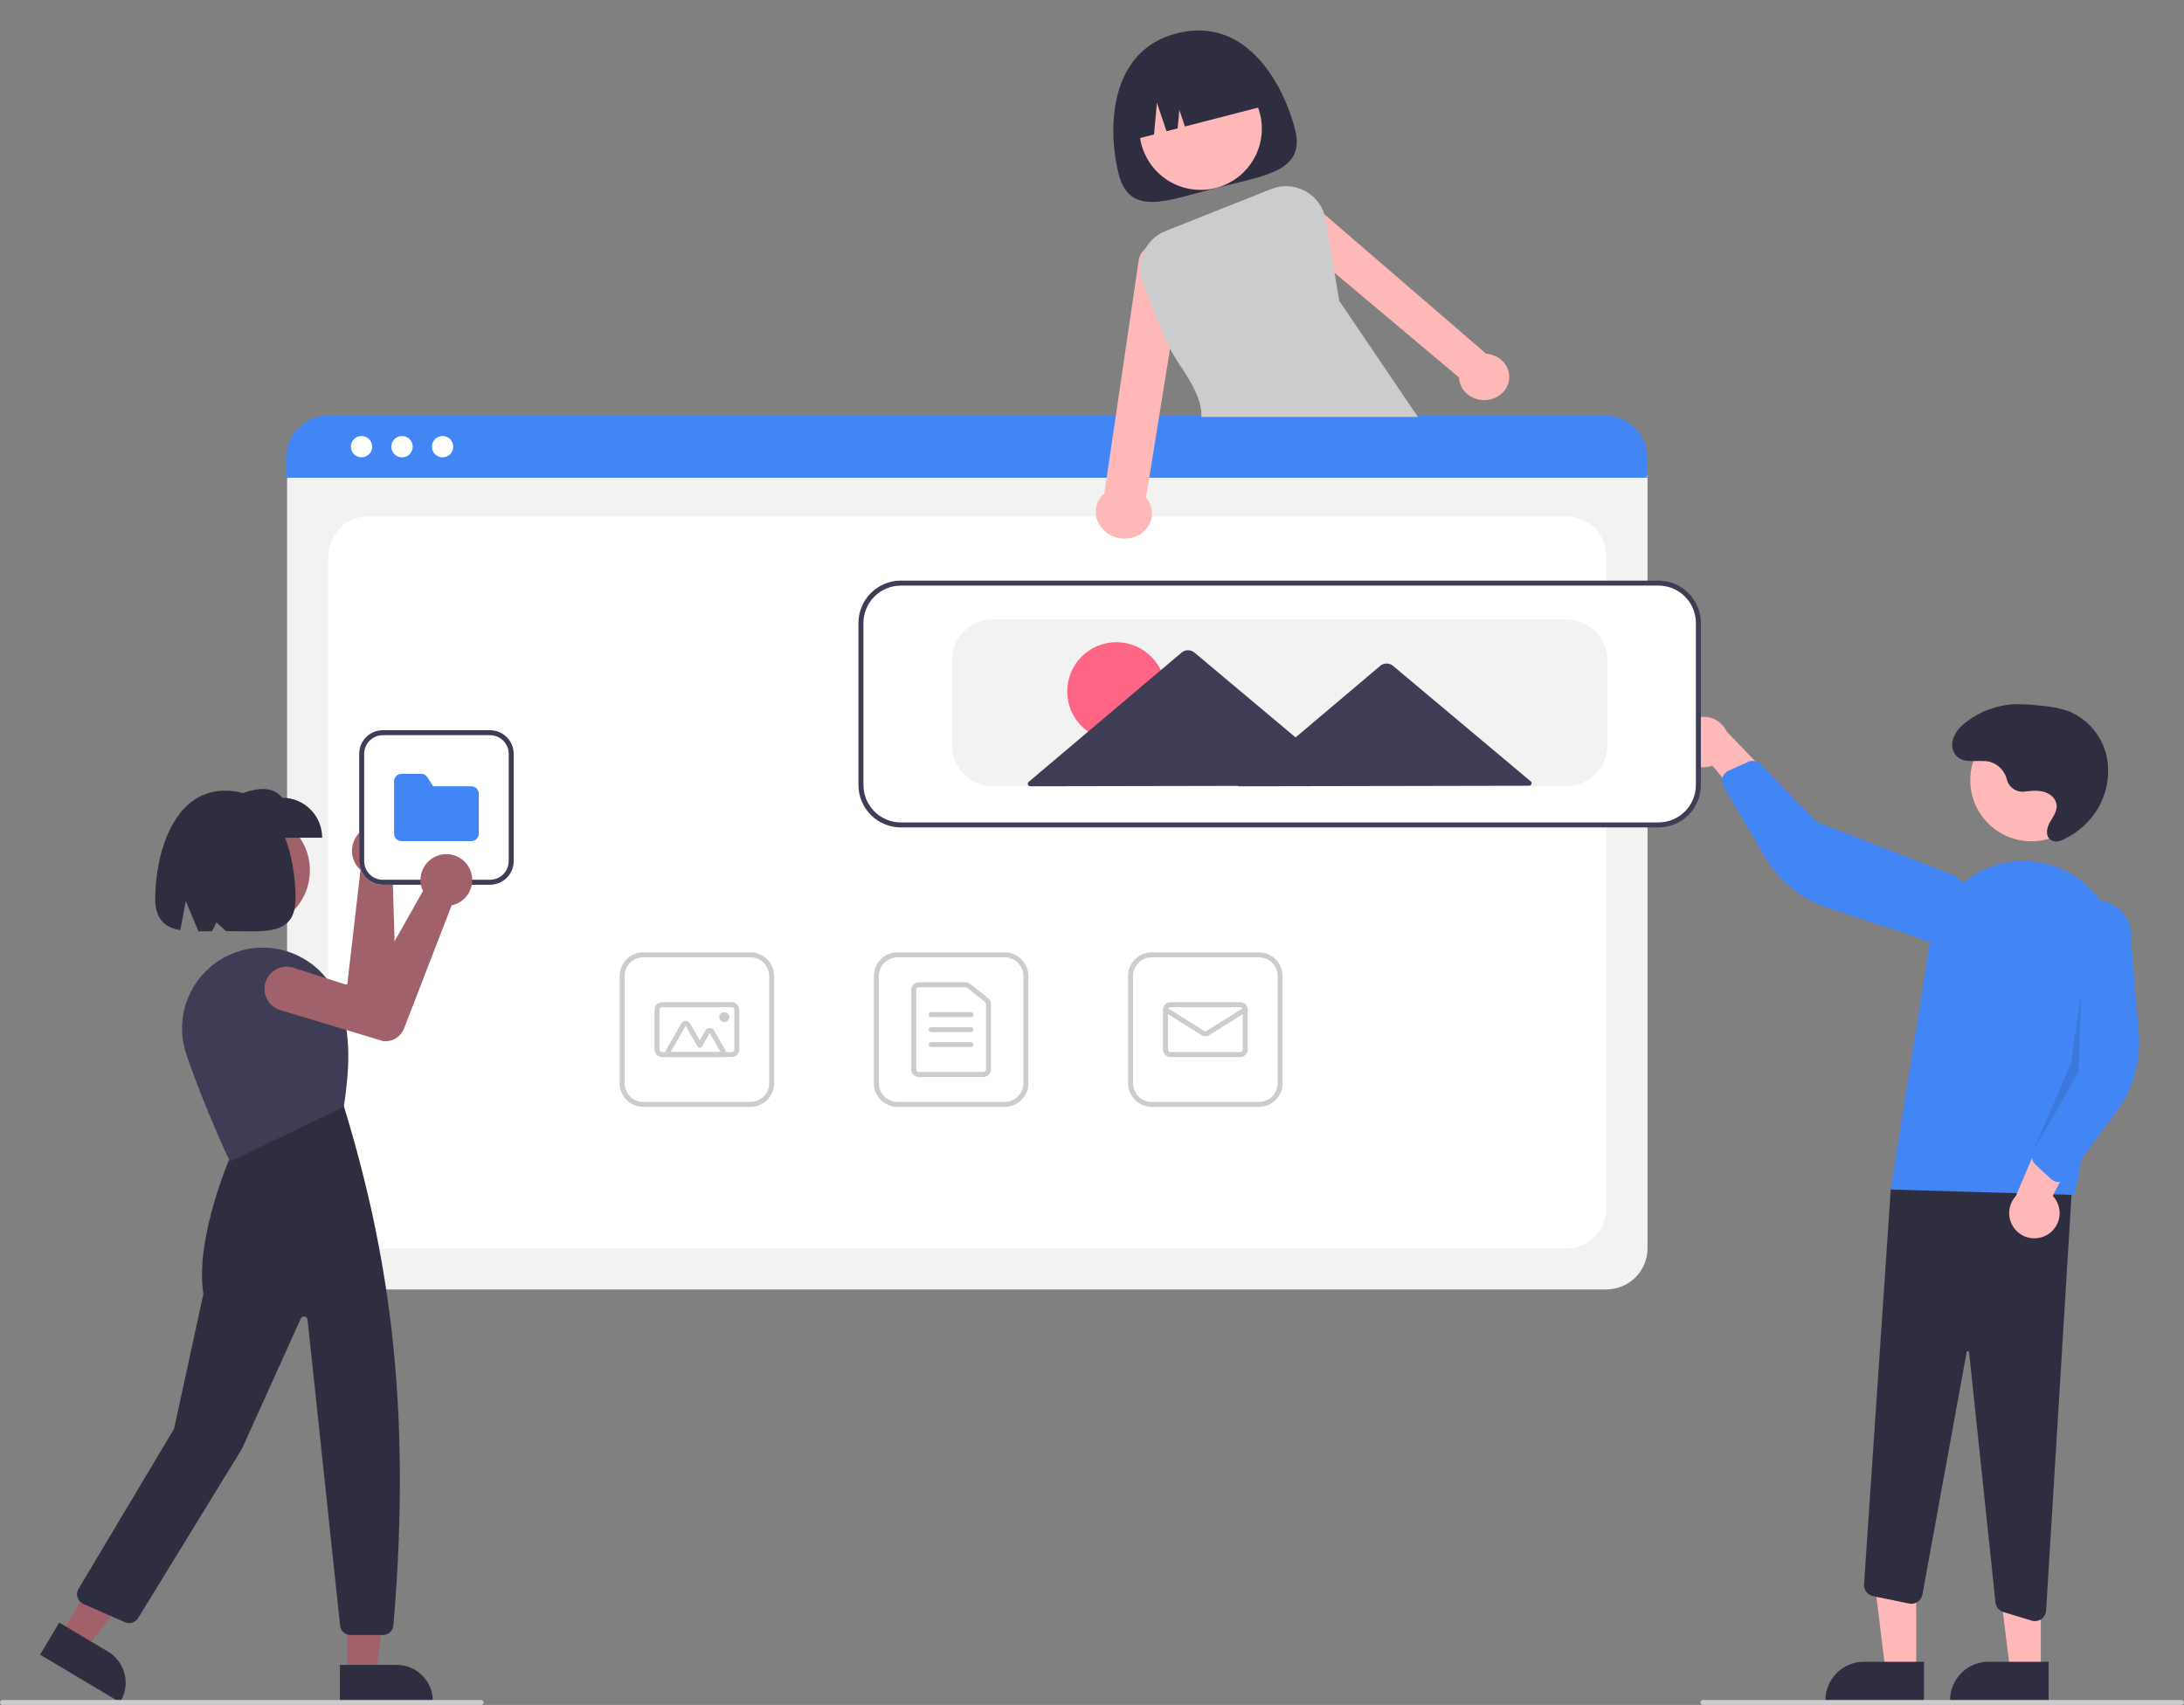 <svg width="333" height="260" viewBox="0 0 333 260" fill="none" xmlns="http://www.w3.org/2000/svg">
<rect x="0" y="0" width="333" height="260" fill="#808080" stroke="none"/>
<g clip-path="url(#clip0_630_1911)">
<path d="M197.444 19.673C199.121 26.179 192.854 26.746 185.436 28.66C178.018 30.573 172.259 33.108 170.582 26.602C168.905 20.096 168.869 7.806 179.363 5.099C190.219 2.299 195.767 13.167 197.444 19.673Z" fill="#2F2E41"/>
<path d="M181.324 28.793C186.389 29.752 191.271 26.421 192.229 21.354C193.187 16.287 189.857 11.402 184.792 10.444C179.727 9.485 174.845 12.816 173.887 17.883C172.929 22.95 176.258 27.835 181.324 28.793Z" fill="#FFB8B8"/>
<path d="M172.387 21.425L175.962 20.503L176.4 15.678L177.854 20.015L179.562 19.574L179.818 16.76L180.666 19.289L193.362 16.015C192.707 13.476 191.072 11.302 188.815 9.969C186.558 8.637 183.865 8.256 181.327 8.911L179.487 9.386C176.95 10.04 174.776 11.676 173.445 13.934C172.113 16.192 171.733 18.886 172.387 21.425Z" fill="#2F2E41"/>
<path d="M244.932 196.635H50.044C48.381 196.633 46.788 195.972 45.612 194.796C44.437 193.62 43.775 192.025 43.773 190.362V73.21C43.775 71.992 44.259 70.823 45.12 69.962C45.981 69.1 47.149 68.616 48.367 68.614H246.529C247.768 68.616 248.956 69.109 249.832 69.985C250.708 70.862 251.201 72.05 251.203 73.289V190.362C251.201 192.025 250.539 193.62 249.364 194.796C248.188 195.972 246.595 196.633 244.932 196.635Z" fill="#F2F2F2"/>
<path d="M56.124 190.362H238.852C240.465 190.362 242.011 189.722 243.151 188.581C244.292 187.44 244.932 185.893 244.932 184.28V84.846C244.932 83.232 244.292 81.685 243.151 80.544C242.011 79.404 240.465 78.763 238.852 78.763H56.124C54.512 78.763 52.965 79.404 51.825 80.544C50.684 81.685 50.044 83.232 50.044 84.846V184.28C50.044 185.893 50.684 187.44 51.825 188.581C52.965 189.722 54.512 190.362 56.124 190.362Z" fill="white"/>
<path d="M251.115 72.851H43.685V69.657C43.688 67.989 44.352 66.389 45.531 65.21C46.711 64.03 48.31 63.367 49.978 63.366H244.822C246.49 63.367 248.089 64.03 249.269 65.21C250.449 66.389 251.113 67.989 251.115 69.657V72.851Z" fill="#4286F5"/>
<path d="M55.122 69.746C56.021 69.746 56.75 69.017 56.75 68.118C56.75 67.219 56.021 66.489 55.122 66.489C54.223 66.489 53.495 67.219 53.495 68.118C53.495 69.017 54.223 69.746 55.122 69.746Z" fill="white"/>
<path d="M61.301 69.746C62.2 69.746 62.929 69.017 62.929 68.118C62.929 67.219 62.2 66.489 61.301 66.489C60.402 66.489 59.673 67.219 59.673 68.118C59.673 69.017 60.402 69.746 61.301 69.746Z" fill="white"/>
<path d="M67.48 69.746C68.379 69.746 69.107 69.017 69.107 68.118C69.107 67.219 68.379 66.489 67.48 66.489C66.581 66.489 65.852 67.219 65.852 68.118C65.852 69.017 66.581 69.746 67.48 69.746Z" fill="white"/>
<path d="M153.19 168.798H136.849C135.892 168.797 134.974 168.416 134.297 167.739C133.62 167.062 133.24 166.144 133.239 165.187V148.839C133.24 147.882 133.62 146.964 134.297 146.287C134.974 145.61 135.892 145.229 136.849 145.228H153.19C154.147 145.229 155.064 145.61 155.741 146.287C156.418 146.964 156.799 147.882 156.8 148.839V165.187C156.799 166.144 156.418 167.062 155.741 167.739C155.064 168.416 154.147 168.797 153.19 168.798ZM136.849 145.988C136.093 145.989 135.369 146.289 134.834 146.824C134.3 147.359 133.999 148.083 133.999 148.839V165.187C133.999 165.943 134.3 166.667 134.834 167.202C135.369 167.737 136.093 168.037 136.849 168.038H153.19C153.945 168.037 154.67 167.737 155.204 167.202C155.738 166.667 156.039 165.943 156.04 165.187V148.839C156.039 148.083 155.738 147.359 155.204 146.824C154.67 146.289 153.945 145.989 153.19 145.988H136.849Z" fill="#CCCCCC"/>
<path d="M149.96 164.236H140.079C139.777 164.236 139.487 164.116 139.273 163.902C139.06 163.688 138.939 163.398 138.939 163.096V150.93C138.939 150.628 139.06 150.338 139.273 150.124C139.487 149.91 139.777 149.79 140.079 149.79H147.238C147.498 149.79 147.75 149.879 147.953 150.041L150.674 152.229C150.807 152.335 150.914 152.471 150.988 152.624C151.062 152.778 151.1 152.947 151.1 153.118V163.096C151.099 163.398 150.979 163.688 150.765 163.902C150.552 164.116 150.262 164.236 149.96 164.236ZM140.079 150.55C139.978 150.55 139.882 150.59 139.81 150.662C139.739 150.733 139.699 150.829 139.699 150.93V163.096C139.699 163.197 139.739 163.293 139.81 163.364C139.882 163.436 139.978 163.476 140.079 163.476H149.96C150.06 163.476 150.157 163.436 150.228 163.364C150.299 163.293 150.339 163.197 150.34 163.096V153.118C150.34 153.061 150.327 153.005 150.302 152.953C150.278 152.902 150.242 152.857 150.198 152.821L147.476 150.634C147.409 150.58 147.325 150.55 147.238 150.55H140.079Z" fill="#CCCCCC"/>
<path d="M148.059 155.112H141.979C141.878 155.112 141.781 155.072 141.71 155.001C141.639 154.929 141.599 154.833 141.599 154.732C141.599 154.631 141.639 154.534 141.71 154.463C141.781 154.392 141.878 154.352 141.979 154.352H148.059C148.16 154.352 148.257 154.392 148.328 154.463C148.399 154.534 148.439 154.631 148.439 154.732C148.439 154.833 148.399 154.929 148.328 155.001C148.257 155.072 148.16 155.112 148.059 155.112Z" fill="#CCCCCC"/>
<path d="M148.059 157.393H141.979C141.878 157.393 141.781 157.353 141.71 157.282C141.639 157.211 141.599 157.114 141.599 157.013C141.599 156.912 141.639 156.815 141.71 156.744C141.781 156.673 141.878 156.633 141.979 156.633H148.059C148.16 156.633 148.257 156.673 148.328 156.744C148.399 156.815 148.439 156.912 148.439 157.013C148.439 157.114 148.399 157.211 148.328 157.282C148.257 157.353 148.16 157.393 148.059 157.393Z" fill="#CCCCCC"/>
<path d="M148.059 159.674H141.979C141.878 159.674 141.781 159.634 141.71 159.563C141.639 159.492 141.599 159.395 141.599 159.294C141.599 159.193 141.639 159.097 141.71 159.025C141.781 158.954 141.878 158.914 141.979 158.914H148.059C148.16 158.914 148.257 158.954 148.328 159.025C148.399 159.097 148.439 159.193 148.439 159.294C148.439 159.395 148.399 159.492 148.328 159.563C148.257 159.634 148.16 159.674 148.059 159.674Z" fill="#CCCCCC"/>
<path d="M191.951 168.798H175.611C174.654 168.797 173.736 168.416 173.059 167.739C172.382 167.062 172.002 166.144 172 165.187V148.839C172.002 147.882 172.382 146.964 173.059 146.287C173.736 145.61 174.654 145.229 175.611 145.228H191.951C192.909 145.229 193.826 145.61 194.503 146.287C195.18 146.964 195.561 147.882 195.562 148.839V165.187C195.561 166.144 195.18 167.062 194.503 167.739C193.826 168.416 192.909 168.797 191.951 168.798ZM175.611 145.988C174.855 145.989 174.131 146.289 173.596 146.824C173.062 147.359 172.761 148.083 172.761 148.839V165.187C172.761 165.943 173.062 166.667 173.596 167.202C174.131 167.737 174.855 168.037 175.611 168.038H191.951C192.707 168.037 193.432 167.737 193.966 167.202C194.5 166.667 194.801 165.943 194.802 165.187V148.839C194.801 148.083 194.5 147.359 193.966 146.824C193.432 146.289 192.707 145.989 191.951 145.988H175.611Z" fill="#CCCCCC"/>
<path d="M189.101 161.195H178.461C178.159 161.195 177.869 161.074 177.655 160.861C177.441 160.647 177.321 160.357 177.321 160.054V153.972C177.321 153.669 177.441 153.379 177.655 153.165C177.869 152.952 178.159 152.831 178.461 152.831H189.101C189.404 152.831 189.693 152.952 189.907 153.165C190.121 153.379 190.241 153.669 190.241 153.972V160.054C190.241 160.357 190.121 160.647 189.907 160.861C189.693 161.074 189.404 161.195 189.101 161.195ZM178.461 153.591C178.36 153.591 178.263 153.632 178.192 153.703C178.121 153.774 178.081 153.871 178.081 153.972V160.054C178.081 160.155 178.121 160.252 178.192 160.323C178.263 160.394 178.36 160.434 178.461 160.435H189.101C189.202 160.434 189.299 160.394 189.37 160.323C189.441 160.252 189.481 160.155 189.481 160.054V153.972C189.481 153.871 189.441 153.774 189.37 153.703C189.299 153.632 189.202 153.591 189.101 153.591H178.461Z" fill="#CCCCCC"/>
<path d="M183.781 158.016C183.568 158.016 183.358 157.957 183.177 157.844L177.499 154.294C177.414 154.24 177.353 154.155 177.331 154.057C177.308 153.959 177.326 153.856 177.379 153.77C177.432 153.685 177.518 153.624 177.616 153.602C177.714 153.579 177.817 153.596 177.902 153.649L183.58 157.199C183.64 157.237 183.71 157.256 183.781 157.256C183.852 157.256 183.922 157.237 183.983 157.199L189.66 153.649C189.745 153.596 189.848 153.579 189.947 153.602C190.045 153.624 190.13 153.685 190.183 153.77C190.236 153.856 190.254 153.959 190.231 154.057C190.209 154.155 190.148 154.24 190.063 154.294L184.386 157.844C184.204 157.957 183.995 158.016 183.781 158.016Z" fill="#CCCCCC"/>
<path d="M114.428 168.798H98.087C97.13 168.797 96.212 168.416 95.535 167.739C94.858 167.062 94.478 166.144 94.477 165.187V148.839C94.478 147.882 94.858 146.964 95.535 146.287C96.212 145.61 97.13 145.229 98.087 145.228H114.428C115.385 145.229 116.302 145.61 116.979 146.287C117.656 146.964 118.037 147.882 118.038 148.839V165.187C118.037 166.144 117.656 167.062 116.979 167.739C116.302 168.416 115.385 168.797 114.428 168.798ZM98.087 145.988C97.331 145.989 96.607 146.289 96.072 146.824C95.538 147.359 95.237 148.083 95.237 148.839V165.187C95.237 165.943 95.538 166.667 96.072 167.202C96.607 167.737 97.331 168.037 98.087 168.038H114.428C115.183 168.037 115.908 167.737 116.442 167.202C116.976 166.667 117.277 165.943 117.278 165.187V148.839C117.277 148.083 116.976 147.359 116.442 146.824C115.908 146.289 115.183 145.989 114.428 145.988H98.087Z" fill="#CCCCCC"/>
<path d="M111.577 161.195H100.937C100.635 161.195 100.345 161.074 100.131 160.861C99.917 160.647 99.797 160.357 99.797 160.054V153.972C99.797 153.669 99.917 153.379 100.131 153.165C100.345 152.952 100.635 152.831 100.937 152.831H111.577C111.88 152.831 112.17 152.952 112.383 153.165C112.597 153.379 112.717 153.669 112.718 153.972V160.054C112.717 160.357 112.597 160.647 112.383 160.861C112.17 161.074 111.88 161.195 111.577 161.195ZM100.937 153.591C100.836 153.591 100.74 153.632 100.668 153.703C100.597 153.774 100.557 153.871 100.557 153.972V160.054C100.557 160.155 100.597 160.252 100.668 160.323C100.74 160.394 100.836 160.434 100.937 160.435H111.577C111.678 160.434 111.775 160.394 111.846 160.323C111.917 160.252 111.957 160.155 111.957 160.054V153.972C111.957 153.871 111.917 153.774 111.846 153.703C111.775 153.632 111.678 153.591 111.577 153.591H100.937Z" fill="#CCCCCC"/>
<path d="M109.891 161.195H102.244C102.11 161.195 101.979 161.16 101.863 161.093C101.748 161.026 101.652 160.93 101.585 160.815C101.518 160.699 101.483 160.568 101.483 160.435C101.483 160.301 101.519 160.17 101.585 160.054L103.889 156.063C103.956 155.947 104.052 155.851 104.167 155.784C104.283 155.718 104.414 155.682 104.547 155.682C104.681 155.682 104.812 155.718 104.927 155.784C105.043 155.851 105.139 155.947 105.205 156.063L106.693 158.641L107.555 157.147C107.622 157.031 107.718 156.935 107.833 156.869C107.949 156.802 108.08 156.767 108.213 156.767C108.347 156.767 108.478 156.802 108.593 156.869C108.709 156.935 108.805 157.031 108.872 157.147L110.549 160.054C110.616 160.17 110.651 160.301 110.651 160.435C110.651 160.568 110.616 160.699 110.549 160.815C110.483 160.93 110.387 161.026 110.271 161.093C110.155 161.16 110.024 161.195 109.891 161.195H109.891ZM109.891 160.435L108.213 157.527L107.022 159.591C106.989 159.649 106.941 159.697 106.883 159.73C106.825 159.764 106.76 159.781 106.693 159.781C106.626 159.781 106.561 159.764 106.503 159.73C106.445 159.697 106.397 159.649 106.364 159.591L104.547 156.443L102.244 160.435H109.891Z" fill="#CCCCCC"/>
<path d="M110.437 155.872C110.857 155.872 111.197 155.532 111.197 155.112C111.197 154.692 110.857 154.352 110.437 154.352C110.018 154.352 109.677 154.692 109.677 155.112C109.677 155.532 110.018 155.872 110.437 155.872Z" fill="#CCCCCC"/>
<path d="M292.168 254.935L287.509 254.935L285.293 236.957L292.169 236.957L292.168 254.935Z" fill="#FFB8B8"/>
<path d="M293.356 259.453L278.334 259.452V259.262C278.334 258.494 278.485 257.734 278.779 257.024C279.073 256.314 279.504 255.669 280.047 255.126C280.59 254.583 281.234 254.152 281.944 253.858C282.653 253.564 283.413 253.413 284.181 253.413H284.182L293.357 253.413L293.356 259.453Z" fill="#2F2E41"/>
<path d="M311.169 254.935L306.51 254.935L304.294 236.957L311.17 236.957L311.169 254.935Z" fill="#FFB8B8"/>
<path d="M312.357 259.453L297.335 259.452V259.262C297.335 258.494 297.486 257.734 297.78 257.024C298.074 256.314 298.505 255.669 299.048 255.126C299.59 254.583 300.235 254.152 300.945 253.858C301.654 253.564 302.414 253.413 303.182 253.413H303.183L312.358 253.413L312.357 259.453Z" fill="#2F2E41"/>
<path d="M309.772 247.142L305.457 245.828C305.136 245.731 304.85 245.541 304.636 245.281C304.422 245.022 304.289 244.706 304.254 244.371L300.232 206.23C300.228 206.184 300.208 206.14 300.174 206.109C300.14 206.077 300.096 206.06 300.05 206.06C300.004 206.055 299.957 206.069 299.921 206.098C299.885 206.127 299.861 206.169 299.856 206.215L293.118 243.168C293.077 243.392 292.991 243.606 292.867 243.797C292.742 243.987 292.581 244.151 292.392 244.279C292.203 244.406 291.991 244.495 291.767 244.539C291.544 244.583 291.313 244.582 291.09 244.536L285.576 243.4C285.171 243.315 284.811 243.088 284.561 242.758C284.311 242.429 284.188 242.021 284.215 241.609L288.313 181.042L316.107 178.042L311.977 245.609C311.95 246.043 311.759 246.451 311.443 246.75C311.126 247.048 310.708 247.215 310.273 247.216C310.103 247.216 309.935 247.191 309.772 247.142Z" fill="#2F2E41"/>
<path d="M309.746 128.298C314.901 128.298 319.08 124.117 319.08 118.96C319.08 113.804 314.901 109.623 309.746 109.623C304.591 109.623 300.412 113.804 300.412 118.96C300.412 124.117 304.591 128.298 309.746 128.298Z" fill="#FFB8B8"/>
<path d="M288.271 181.398L294.297 143.437C294.617 141.418 295.364 139.491 296.487 137.784C297.609 136.077 299.083 134.628 300.809 133.535C302.534 132.442 304.473 131.729 306.496 131.443C308.519 131.158 310.579 131.307 312.54 131.88C315.968 132.872 318.904 135.107 320.773 138.148C322.642 141.189 323.311 144.819 322.649 148.327L316.344 182.228L288.271 181.398Z" fill="#4286F5"/>
<path d="M312.323 188.19C312.789 187.882 313.182 187.475 313.474 186.999C313.767 186.523 313.951 185.988 314.014 185.433C314.077 184.877 314.018 184.315 313.841 183.785C313.663 183.255 313.372 182.771 312.987 182.366L319.218 170.295L312.201 171.044L307.359 182.392C306.722 183.084 306.361 183.986 306.344 184.926C306.327 185.867 306.655 186.782 307.267 187.496C307.879 188.211 308.731 188.676 309.663 188.804C310.595 188.932 311.541 188.713 312.323 188.19V188.19Z" fill="#FFB8B8"/>
<path d="M313.657 180.236C313.312 180.188 312.991 180.035 312.735 179.799L310.351 177.595C310.094 177.356 309.916 177.043 309.841 176.7C309.767 176.356 309.8 175.998 309.936 175.674L314.701 164.376L314.025 142.052C314.122 141.334 314.36 140.643 314.724 140.017C315.088 139.391 315.572 138.844 316.149 138.405C316.725 137.967 317.382 137.646 318.082 137.462C318.782 137.278 319.511 137.233 320.228 137.331C320.946 137.429 321.637 137.667 322.262 138.032C322.887 138.397 323.434 138.882 323.872 139.459C324.309 140.036 324.629 140.693 324.813 141.394C324.996 142.094 325.04 142.824 324.942 143.542L326.097 157.575C326.449 161.834 325.242 166.075 322.701 169.511L315.271 179.56C315.128 179.753 314.946 179.914 314.736 180.032C314.527 180.15 314.296 180.223 314.056 180.246C313.923 180.258 313.789 180.255 313.657 180.236Z" fill="#4286F5"/>
<path d="M255.997 113.873C256.098 114.423 256.319 114.943 256.644 115.398C256.968 115.853 257.389 116.231 257.875 116.506C258.362 116.781 258.902 116.946 259.459 116.989C260.016 117.032 260.576 116.952 261.099 116.755L269.781 127.202L271.827 120.446L263.269 111.561C262.88 110.704 262.191 110.02 261.332 109.637C260.472 109.255 259.503 109.201 258.606 109.486C257.71 109.771 256.949 110.375 256.468 111.183C255.987 111.992 255.819 112.949 255.997 113.873Z" fill="#FFB8B8"/>
<path d="M262.797 118.203C262.977 117.905 263.242 117.668 263.56 117.524L266.518 116.187C266.838 116.043 267.195 116.001 267.541 116.067C267.886 116.133 268.203 116.303 268.448 116.554L276.99 125.349L297.802 133.43C298.425 133.799 298.969 134.287 299.403 134.867C299.837 135.447 300.153 136.106 300.332 136.808C300.511 137.51 300.55 138.24 300.447 138.957C300.343 139.674 300.1 140.363 299.73 140.986C299.36 141.609 298.871 142.152 298.292 142.586C297.712 143.019 297.052 143.334 296.35 143.513C295.648 143.691 294.919 143.729 294.202 143.625C293.486 143.521 292.797 143.277 292.175 142.906L278.807 138.499C274.749 137.162 271.316 134.396 269.144 130.716L262.791 119.953C262.669 119.746 262.592 119.516 262.565 119.277C262.538 119.038 262.561 118.796 262.633 118.567C262.673 118.44 262.728 118.318 262.797 118.203Z" fill="#4286F5"/>
<path opacity="0.1" d="M317.317 151.338L316.937 163.504L309.936 175.673L315.781 162.111L317.317 151.338Z" fill="black"/>
<path d="M308.677 120.715C308.091 120.791 307.497 120.652 307.005 120.323C306.514 119.995 306.158 119.499 306.005 118.928C305.857 118.27 305.533 117.666 305.068 117.178C304.602 116.691 304.013 116.34 303.364 116.162C301.651 115.771 299.559 116.577 298.304 115.279C298.036 114.983 297.841 114.627 297.737 114.241C297.633 113.855 297.622 113.45 297.706 113.058C297.937 111.797 298.838 110.844 299.82 110.082C301.885 108.486 304.384 107.552 306.989 107.402C308.338 107.363 309.687 107.43 311.025 107.603C312.426 107.691 313.812 107.945 315.154 108.358C316.682 108.935 318.041 109.888 319.104 111.129C320.166 112.371 320.899 113.86 321.235 115.459C321.541 117.064 321.494 118.716 321.097 120.301C320.699 121.885 319.961 123.364 318.933 124.633C317.702 126.166 316.116 127.374 314.312 128.153C313.882 128.356 313.389 128.381 312.941 128.223C311.817 127.776 312.001 126.383 312.513 125.454C313.062 124.46 313.905 123.497 313.464 122.288C313.243 121.727 312.819 121.27 312.276 121.008C311.159 120.438 309.909 120.573 308.708 120.712L308.677 120.715Z" fill="#2F2E41"/>
<path d="M252.877 125.988H137.352C135.689 125.986 134.095 125.325 132.92 124.149C131.744 122.973 131.083 121.378 131.081 119.715V95.004C131.083 93.341 131.744 91.746 132.92 90.57C134.095 89.394 135.689 88.733 137.352 88.731H252.877C254.54 88.733 256.134 89.394 257.309 90.57C258.485 91.746 259.146 93.341 259.148 95.004V119.715C259.146 121.378 258.485 122.973 257.309 124.149C256.134 125.325 254.54 125.986 252.877 125.988Z" fill="white"/>
<path d="M252.877 126.178H137.351C135.639 126.177 133.997 125.495 132.785 124.283C131.574 123.072 130.893 121.429 130.891 119.715V95.004C130.893 93.291 131.574 91.648 132.785 90.436C133.997 89.225 135.639 88.543 137.351 88.541H252.877C254.59 88.543 256.232 89.225 257.443 90.436C258.654 91.648 259.336 93.291 259.338 95.004V119.715C259.336 121.429 258.654 123.072 257.443 124.283C256.232 125.495 254.59 126.177 252.877 126.178ZM137.351 89.301C135.84 89.303 134.391 89.904 133.323 90.974C132.254 92.043 131.653 93.492 131.651 95.004V119.715C131.653 121.227 132.254 122.677 133.323 123.746C134.391 124.815 135.84 125.416 137.351 125.418H252.877C254.389 125.416 255.837 124.815 256.906 123.746C257.975 122.677 258.576 121.227 258.578 119.715V95.004C258.576 93.492 257.975 92.043 256.906 90.974C255.837 89.904 254.389 89.303 252.877 89.301H137.351Z" fill="#3F3D56"/>
<path d="M238.817 119.906H151.412C149.75 119.904 148.156 119.242 146.98 118.066C145.805 116.89 145.144 115.296 145.142 113.633V100.707C145.144 99.044 145.805 97.449 146.98 96.273C148.156 95.097 149.75 94.436 151.412 94.434H238.817C240.479 94.436 242.073 95.097 243.248 96.273C244.424 97.449 245.085 99.044 245.087 100.707V113.633C245.085 115.296 244.424 116.89 243.248 118.066C242.073 119.242 240.479 119.904 238.817 119.906Z" fill="#F2F2F2"/>
<path d="M170.221 112.939C174.362 112.939 177.72 109.58 177.72 105.437C177.72 101.294 174.362 97.935 170.221 97.935C166.08 97.935 162.722 101.294 162.722 105.437C162.722 109.58 166.08 112.939 170.221 112.939Z" fill="#FF6584"/>
<path d="M233.385 119.148L222.801 110.268L212.399 101.54C212.124 101.31 211.777 101.184 211.419 101.185C211.061 101.185 210.714 101.313 210.441 101.544L200.073 110.312L197.54 112.453L193.722 109.249L182.117 99.513C181.842 99.282 181.495 99.156 181.137 99.157C180.779 99.158 180.432 99.285 180.159 99.516L168.592 109.298L156.843 119.233C156.783 119.283 156.741 119.351 156.721 119.426C156.701 119.502 156.704 119.581 156.731 119.654C156.758 119.728 156.807 119.791 156.871 119.835C156.935 119.88 157.011 119.904 157.089 119.904L181.177 119.857L188.802 119.842L188.727 119.906L211.455 119.862L233.142 119.82C233.22 119.82 233.296 119.796 233.359 119.751C233.423 119.706 233.472 119.643 233.498 119.569C233.525 119.496 233.528 119.416 233.508 119.341C233.488 119.266 233.445 119.199 233.385 119.148Z" fill="#3F3D56"/>
<path d="M332.62 260H259.656C259.556 260 259.459 259.96 259.388 259.889C259.316 259.817 259.276 259.721 259.276 259.62C259.276 259.519 259.316 259.422 259.388 259.351C259.459 259.28 259.556 259.24 259.656 259.24H332.62C332.721 259.24 332.818 259.28 332.889 259.351C332.96 259.422 333 259.519 333 259.62C333 259.721 332.96 259.817 332.889 259.889C332.818 259.96 332.721 260 332.62 260Z" fill="#CCCCCC"/>
<path d="M229.58 55.667C229.318 55.255 228.968 54.896 228.551 54.613C228.134 54.33 227.66 54.127 227.157 54.019C226.972 53.979 226.785 53.953 226.596 53.942L201.221 32.067C200.724 31.575 200.054 31.262 199.331 31.185C199.189 31.167 199.045 31.16 198.901 31.164C198.305 31.177 197.727 31.35 197.237 31.663C196.746 31.975 196.366 32.413 196.141 32.923C195.916 33.434 195.857 33.994 195.971 34.536C196.086 35.077 196.368 35.577 196.783 35.974L206.502 44.145L222.462 57.56C222.47 57.807 222.505 58.052 222.566 58.293C222.746 58.989 223.15 59.62 223.726 60.1C224.301 60.581 225.02 60.888 225.788 60.983C226.488 61.073 227.2 60.978 227.844 60.711C228.354 60.502 228.809 60.194 229.177 59.807C229.215 59.767 229.25 59.73 229.285 59.687C229.77 59.126 230.058 58.44 230.111 57.722C230.164 57.004 229.979 56.287 229.58 55.667L229.58 55.667Z" fill="#FFB8B8"/>
<path d="M174.743 75.855L176.349 65.908L177.678 57.653L178.611 51.877L180.426 40.617C180.48 40.006 180.339 39.388 180.021 38.839C179.703 38.289 179.222 37.833 178.636 37.524C178.05 37.215 177.385 37.068 176.721 37.101C176.058 37.133 175.425 37.344 174.9 37.707C174.777 37.789 174.663 37.881 174.558 37.983C173.984 38.5 173.638 39.198 173.583 39.947L171.158 56.419L169.938 64.695L168.383 75.251C168.231 75.382 168.09 75.522 167.959 75.672C167.606 76.084 167.35 76.561 167.206 77.073C167.062 77.586 167.033 78.123 167.121 78.653C167.213 79.209 167.43 79.743 167.759 80.222C168.088 80.702 168.52 81.114 169.029 81.433C169.537 81.751 170.109 81.969 170.708 82.071C171.306 82.174 171.918 82.158 172.501 82.026C173.179 81.873 173.801 81.566 174.311 81.133C174.821 80.7 175.203 80.155 175.425 79.545C175.646 78.935 175.7 78.279 175.581 77.635C175.462 76.992 175.175 76.38 174.743 75.855L174.743 75.855Z" fill="#FFB8B8"/>
<path d="M216.201 63.579L204.204 45.896L202.123 33.5C201.974 32.599 201.624 31.742 201.099 30.994C200.574 30.247 199.888 29.627 199.091 29.181C199.028 29.146 198.961 29.11 198.898 29.078C198.121 28.672 197.265 28.439 196.39 28.395C195.514 28.351 194.639 28.497 193.825 28.823L177.712 35.23C176.237 35.815 175.047 36.95 174.393 38.397C173.739 39.844 173.673 41.488 174.209 42.982C175.42 46.435 176.81 49.822 178.374 53.13C179.619 55.73 183.35 59.741 183.185 63.579L193.825 63.579L212.651 63.579L216.201 63.579Z" fill="#CCCCCC"/>
<path d="M38.445 141.53C43.308 141.53 47.25 137.586 47.25 132.721C47.25 127.856 43.308 123.912 38.445 123.912C33.581 123.912 29.639 127.856 29.639 132.721C29.639 137.586 33.581 141.53 38.445 141.53Z" fill="#A0616A"/>
<path d="M60.063 126.657C60.149 126.726 60.233 126.799 60.315 126.877C60.719 127.258 61.039 127.721 61.252 128.234C61.466 128.747 61.568 129.3 61.553 129.856C61.538 130.411 61.406 130.958 61.166 131.459C60.925 131.96 60.581 132.404 60.157 132.763C60.057 132.846 59.954 132.924 59.847 132.997L60.443 153.125C60.46 153.784 60.264 154.431 59.885 154.969C59.505 155.508 58.962 155.91 58.336 156.116L58.3 156.124L41.963 157.864C41.519 157.911 41.07 157.87 40.642 157.743C40.214 157.615 39.815 157.404 39.469 157.122C39.123 156.84 38.836 156.492 38.625 156.098C38.414 155.704 38.283 155.272 38.24 154.827C38.197 154.383 38.242 153.934 38.373 153.507C38.504 153.079 38.718 152.683 39.004 152.339C39.289 151.995 39.64 151.711 40.035 151.504C40.431 151.296 40.864 151.169 41.309 151.13L52.954 150.104L54.968 132.673C54.836 132.556 54.713 132.43 54.599 132.296C53.967 131.549 53.636 130.593 53.67 129.615C53.703 128.636 54.099 127.706 54.779 127.003C55.461 126.3 56.378 125.875 57.355 125.812C58.331 125.748 59.296 126.049 60.063 126.657H60.063Z" fill="#A0616A"/>
<path d="M52.947 255.324H57.343L59.434 238.364H52.947L52.947 255.324Z" fill="#A0616A"/>
<path d="M51.826 253.889L60.483 253.888H60.483C61.207 253.888 61.925 254.031 62.594 254.308C63.263 254.586 63.871 254.992 64.383 255.505C64.896 256.017 65.302 256.625 65.579 257.295C65.857 257.965 65.999 258.682 65.999 259.407V259.586L51.827 259.587L51.826 253.889Z" fill="#2F2E41"/>
<path d="M9.26 249.245L13.036 251.494L23.507 237.991L17.933 234.671L9.26 249.245Z" fill="#A0616A"/>
<path d="M9.03 247.437L16.468 251.867L16.468 251.868C17.091 252.238 17.634 252.728 18.067 253.309C18.5 253.89 18.815 254.55 18.993 255.253C19.171 255.955 19.209 256.686 19.105 257.403C19.001 258.12 18.756 258.81 18.386 259.433L18.294 259.587L6.116 252.333L9.03 247.437Z" fill="#2F2E41"/>
<path d="M58.38 249.334H53.458C53.059 249.334 52.675 249.187 52.379 248.921C52.082 248.654 51.895 248.287 51.854 247.89L46.892 201.229C46.879 201.111 46.828 201.001 46.747 200.915C46.666 200.83 46.559 200.773 46.442 200.754C46.326 200.736 46.206 200.756 46.102 200.812C45.998 200.868 45.916 200.956 45.867 201.064L36.915 220.893L21.067 246.746C20.862 247.078 20.544 247.324 20.173 247.441C19.801 247.557 19.399 247.535 19.042 247.38L12.711 244.593C12.502 244.501 12.314 244.365 12.161 244.195C12.008 244.025 11.893 243.824 11.824 243.606C11.754 243.388 11.732 243.158 11.758 242.93C11.784 242.703 11.858 242.484 11.976 242.288L26.544 217.883L31.012 197.321C29.607 188.404 35.632 175.147 35.693 175.014L35.723 174.949L52.317 168.461L52.4 168.563C58.945 190.048 62.933 213.169 59.988 247.855C59.952 248.257 59.767 248.632 59.47 248.905C59.172 249.179 58.784 249.331 58.38 249.334Z" fill="#2F2E41"/>
<path d="M35.054 177.122L34.977 176.96C34.94 176.882 31.25 169.096 28.406 160.775C27.859 159.166 27.652 157.461 27.799 155.767C27.945 154.074 28.442 152.43 29.256 150.939C30.082 149.432 31.211 148.113 32.572 147.066C33.934 146.018 35.498 145.265 37.166 144.854C40.061 144.16 43.108 144.529 45.754 145.895C48.4 147.261 50.467 149.532 51.579 152.294C53.835 157.939 53.116 163.963 52.439 168.701L52.426 168.796L52.34 168.838L35.054 177.122Z" fill="#3F3D56"/>
<path d="M49.121 127.745H35.139V121.647C38.208 120.428 41.211 119.39 43.026 121.647C44.643 121.647 46.193 122.29 47.336 123.433C48.479 124.577 49.121 126.128 49.121 127.745V127.745Z" fill="#2F2E41"/>
<path d="M34.365 120.571C26.006 120.571 23.666 131.053 23.666 136.967C23.666 140.265 25.157 141.444 27.5 141.843L28.327 137.429L30.265 142.033C30.923 142.036 31.614 142.024 32.331 142.01L32.988 140.657L34.453 141.986C40.321 141.995 45.063 142.85 45.063 136.967C45.063 131.053 43.011 120.571 34.365 120.571Z" fill="#2F2E41"/>
<path d="M73.344 260H0.38C0.279 260 0.183 259.96 0.111 259.889C0.04 259.817 0 259.721 0 259.62C0 259.519 0.04 259.422 0.111 259.351C0.183 259.28 0.279 259.24 0.38 259.24H73.344C73.445 259.24 73.541 259.28 73.612 259.351C73.684 259.422 73.724 259.519 73.724 259.62C73.724 259.721 73.684 259.817 73.612 259.889C73.541 259.96 73.445 260 73.344 260Z" fill="#CCCCCC"/>
<path d="M74.716 134.922H58.375C57.418 134.921 56.5 134.541 55.823 133.863C55.147 133.186 54.766 132.268 54.765 131.311V114.963C54.766 114.006 55.147 113.088 55.823 112.411C56.5 111.734 57.418 111.353 58.375 111.352H74.716C75.673 111.353 76.59 111.734 77.267 112.411C77.944 113.088 78.325 114.006 78.326 114.963V131.311C78.325 132.268 77.944 133.186 77.267 133.863C76.59 134.541 75.673 134.921 74.716 134.922Z" fill="white"/>
<path d="M74.716 134.922H58.375C57.418 134.921 56.5 134.541 55.823 133.863C55.147 133.186 54.766 132.268 54.765 131.311V114.963C54.766 114.006 55.147 113.088 55.823 112.411C56.5 111.734 57.418 111.353 58.375 111.352H74.716C75.673 111.353 76.59 111.734 77.267 112.411C77.944 113.088 78.325 114.006 78.326 114.963V131.311C78.325 132.268 77.944 133.186 77.267 133.863C76.59 134.541 75.673 134.921 74.716 134.922ZM58.375 112.112C57.619 112.113 56.895 112.413 56.36 112.948C55.826 113.483 55.526 114.207 55.525 114.963V131.311C55.526 132.067 55.826 132.792 56.36 133.326C56.895 133.861 57.619 134.161 58.375 134.162H74.716C75.471 134.161 76.196 133.861 76.73 133.326C77.264 132.792 77.565 132.067 77.566 131.311V114.963C77.565 114.207 77.264 113.483 76.73 112.948C76.196 112.413 75.471 112.113 74.716 112.112H58.375Z" fill="#3F3D56"/>
<path d="M71.866 128.269H61.225C60.923 128.269 60.633 128.149 60.419 127.935C60.206 127.721 60.085 127.431 60.085 127.129V119.145C60.085 118.843 60.206 118.553 60.419 118.339C60.633 118.125 60.923 118.005 61.225 118.005H64.221C64.415 118.004 64.607 118.053 64.777 118.149C64.947 118.244 65.09 118.381 65.192 118.547L66.027 119.905H71.866C72.168 119.906 72.458 120.026 72.671 120.24C72.885 120.454 73.005 120.744 73.006 121.046V127.129C73.005 127.431 72.885 127.721 72.671 127.935C72.458 128.149 72.168 128.269 71.866 128.269Z" fill="#4286F5"/>
<path d="M71.519 132.303C71.573 132.4 71.622 132.5 71.667 132.603C71.892 133.112 72.007 133.662 72.004 134.218C72.002 134.774 71.882 135.323 71.653 135.829C71.423 136.336 71.09 136.788 70.674 137.156C70.257 137.525 69.768 137.801 69.237 137.967C69.114 138.005 68.989 138.037 68.862 138.062L61.604 156.844C61.364 157.458 60.932 157.978 60.374 158.327C59.815 158.677 59.158 158.836 58.502 158.783L58.465 158.776L42.734 154.038C42.306 153.909 41.908 153.697 41.563 153.413C41.218 153.13 40.932 152.781 40.722 152.386C40.513 151.991 40.383 151.559 40.342 151.114C40.3 150.669 40.347 150.22 40.48 149.794C40.612 149.367 40.828 148.971 41.115 148.628C41.401 148.285 41.753 148.003 42.149 147.797C42.546 147.591 42.979 147.465 43.424 147.428C43.869 147.39 44.317 147.441 44.742 147.578L55.873 151.153L64.491 135.869C64.415 135.71 64.35 135.547 64.296 135.379C64.005 134.445 64.07 133.435 64.48 132.547C64.891 131.658 65.616 130.954 66.516 130.57C67.417 130.187 68.427 130.152 69.352 130.472C70.276 130.792 71.049 131.445 71.519 132.303H71.519Z" fill="#A0616A"/>
</g>
<defs>
<clipPath id="clip0_630_1911">
<rect width="333" height="260" fill="white"/>
</clipPath>
</defs>
</svg>
